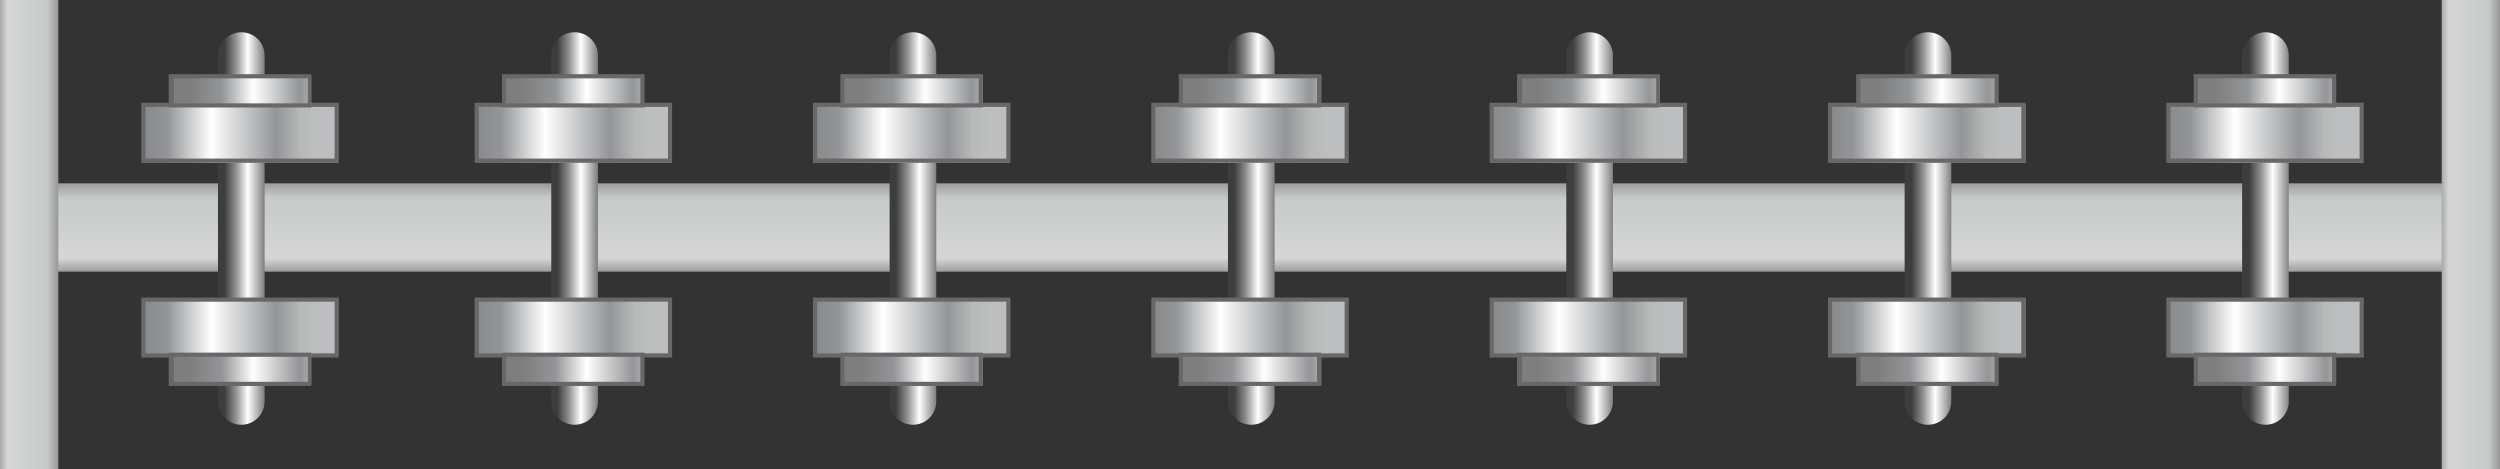 <?xml version="1.0" encoding="utf-8"?>
<!-- Generator: Adobe Illustrator 24.2.3, SVG Export Plug-In . SVG Version: 6.00 Build 0)  -->
<svg version="1.1" id="Layer_1" xmlns="http://www.w3.org/2000/svg" xmlns:xlink="http://www.w3.org/1999/xlink" x="0px" y="0px"
	 viewBox="0 0 300 56.3" style="enable-background:new 0 0 300 56.3;" xml:space="preserve">
<rect x="0" y="0" width="300" height="56.3" fill="#333333" stroke="none"/>
<style type="text/css">
	.st0{fill:url(#Rectangle_24457_1_);}
	.st1{clip-path:url(#SVGID_2_);}
	.st2{fill:#7E7E7E;}
	.st3{fill:url(#Rectangle_24458_2_);}
	.st4{fill:url(#SVGID_3_);}
	.st5{fill:#686868;}
	.st6{fill:url(#SVGID_4_);}
	.st7{fill:url(#SVGID_5_);}
	.st8{fill:url(#SVGID_6_);}
	.st9{fill:url(#Rectangle_24458_3_);}
	.st10{fill:url(#SVGID_7_);}
	.st11{fill:url(#SVGID_8_);}
	.st12{fill:url(#SVGID_9_);}
	.st13{fill:url(#SVGID_10_);}
	.st14{fill:url(#Rectangle_24458-2_1_);}
	.st15{fill:url(#SVGID_11_);}
	.st16{fill:url(#SVGID_12_);}
	.st17{fill:url(#SVGID_13_);}
	.st18{fill:url(#SVGID_14_);}
	.st19{fill:url(#Rectangle_24458-3_1_);}
	.st20{fill:url(#SVGID_15_);}
	.st21{fill:url(#SVGID_16_);}
	.st22{fill:url(#SVGID_17_);}
	.st23{fill:url(#SVGID_18_);}
	.st24{fill:url(#Rectangle_24458-4_1_);}
	.st25{fill:url(#SVGID_19_);}
	.st26{fill:url(#SVGID_20_);}
	.st27{fill:url(#SVGID_21_);}
	.st28{fill:url(#SVGID_22_);}
	.st29{fill:url(#Rectangle_24458-5_2_);}
	.st30{fill:url(#SVGID_23_);}
	.st31{fill:url(#SVGID_24_);}
	.st32{fill:url(#SVGID_25_);}
	.st33{fill:url(#SVGID_26_);}
	.st34{fill:url(#Rectangle_24458-5_3_);}
	.st35{fill:url(#SVGID_27_);}
	.st36{fill:url(#SVGID_28_);}
	.st37{fill:url(#SVGID_29_);}
	.st38{fill:url(#SVGID_30_);}
	.st39{fill:none;}
	.st40{fill:url(#Rectangle_24454_1_);}
	.st41{fill:url(#Rectangle_24455_1_);}
</style>
<g>
	
		<linearGradient id="Rectangle_24457_1_" gradientUnits="userSpaceOnUse" x1="-3529.144" y1="697.969" x2="-3529.439" y2="697.969" gradientTransform="matrix(2.000000e-15 -38.358 -572.734 -3.500000e-14 399900.688 -135348.922)">
		<stop  offset="0" style="stop-color:#9C9C9C"/>
		<stop  offset="0.155" style="stop-color:#C6CACA"/>
		<stop  offset="0.796" style="stop-color:#D6D6D6"/>
		<stop  offset="1" style="stop-color:#848484"/>
	</linearGradient>
	<rect id="Rectangle_24457" x="5.1" y="22" class="st0" width="289.9" height="10.6"/>
	<g>
		<defs>
			<rect id="SVGID_1_" x="14.4" y="21.9" width="267.4" height="10.7"/>
		</defs>
		<clipPath id="SVGID_2_">
			<use xlink:href="#SVGID_1_"  style="overflow:visible;"/>
		</clipPath>
		<g id="Repeat_Grid_14" transform="translate(1874.917 1353.667)" class="st1">
			<g transform="translate(-1875 -1354)">
				<rect id="Rectangle_24494" x="64.4" y="22.3" class="st2" width="9.1" height="10.8"/>
			</g>
			<g transform="translate(-1875 -1354)">
				<rect id="Rectangle_24494_1_" x="24.7" y="22.3" class="st2" width="9.1" height="10.8"/>
			</g>
			<g transform="translate(-1764 -1354)">
				<rect id="Rectangle_24494-2" x="-6" y="22.3" class="st2" width="9.1" height="10.8"/>
			</g>
			<g transform="translate(-1653 -1354)">
				<rect id="Rectangle_24494-3" x="-76.4" y="22.3" class="st2" width="9.1" height="10.8"/>
			</g>
			<g transform="translate(-1542 -1354)">
				<rect id="Rectangle_24494-4" x="-146.7" y="22.3" class="st2" width="9.1" height="10.8"/>
			</g>
			<g transform="translate(-1431 -1354)">
				<rect id="Rectangle_24494-5" x="-217.1" y="22.3" class="st2" width="9.1" height="10.8"/>
			</g>
			<g transform="translate(-1431 -1354)">
				<rect id="Rectangle_24494-5_1_" x="-176.6" y="22.3" class="st2" width="9.1" height="10.8"/>
			</g>
		</g>
	</g>
	<g id="Repeat_Grid_12" transform="translate(1848.554 1288.071)">
		<g id="Group_5731">
			
				<linearGradient id="Rectangle_24458_2_" gradientUnits="userSpaceOnUse" x1="-5350.95" y1="-590.644" x2="-5350.674" y2="-590.644" gradientTransform="matrix(19.983 0 0 -170.627 105145.625 -102040.57)">
				<stop  offset="0" style="stop-color:#3D3D3D"/>
				<stop  offset="0.249" style="stop-color:#8E8E8E"/>
				<stop  offset="0.514" style="stop-color:#FFFFFF"/>
				<stop  offset="1" style="stop-color:#535453"/>
			</linearGradient>
			<path id="Rectangle_24458" class="st3" d="M-1779.6-1284.2L-1779.6-1284.2c1.5,0,2.8,1.2,2.8,2.8v41.5c0,1.5-1.2,2.8-2.8,2.8l0,0
				c-1.5,0-2.8-1.2-2.8-2.8v-41.5C-1782.4-1283-1781.2-1284.2-1779.6-1284.2z"/>
			<g id="Group_5729" transform="translate(0 17.831)">
				<g id="Rectangle_24459" transform="translate(0 13.527)">
					
						<linearGradient id="SVGID_3_" gradientUnits="userSpaceOnUse" x1="-5367.694" y1="-629.381" x2="-5367.97" y2="-629.381" gradientTransform="matrix(85.16 0 0 -25.21 455344.875 -17170.16)">
						<stop  offset="0" style="stop-color:#BCBEC0"/>
						<stop  offset="8.400000e-02" style="stop-color:#B8B9B9"/>
						<stop  offset="0.214" style="stop-color:#939598"/>
						<stop  offset="0.544" style="stop-color:#FFFFFF"/>
						<stop  offset="0.766" style="stop-color:#939598"/>
						<stop  offset="1" style="stop-color:#7E7E7E"/>
					</linearGradient>
					<rect x="-1791.5" y="-1306.9" class="st4" width="23.5" height="7"/>
					<g>
						<path class="st5" d="M-1767.9-1299.9h-23.7v-7.2h23.7V-1299.9z M-1791.1-1300.4h22.7v-6.2h-22.7V-1300.4z"/>
					</g>
				</g>
				<g id="Rectangle_24460" transform="translate(11.99 1)">
					
						<linearGradient id="SVGID_4_" gradientUnits="userSpaceOnUse" x1="-5377.638" y1="-625.137" x2="-5377.913" y2="-625.137" gradientTransform="matrix(61.18 0 0 -13.527 327220.594 -9752.236)">
						<stop  offset="0" style="stop-color:#BCBEC0"/>
						<stop  offset="8.400000e-02" style="stop-color:#B8B9B9"/>
						<stop  offset="0.214" style="stop-color:#939598"/>
						<stop  offset="0.544" style="stop-color:#FFFFFF"/>
						<stop  offset="0.766" style="stop-color:#939598"/>
						<stop  offset="1" style="stop-color:#7E7E7E"/>
					</linearGradient>
					<rect x="-1800.2" y="-1297.9" class="st6" width="16.9" height="3.7"/>
					<g>
						<path class="st5" d="M-1783.2-1294h-17.1v-4h17.1V-1294z M-1799.8-1294.5h16.1v-3h-16.1V-1294.5z"/>
					</g>
				</g>
			</g>
			<g id="Group_5730" transform="translate(0 115.935)">
				<g id="Rectangle_24461">
					
						<linearGradient id="SVGID_5_" gradientUnits="userSpaceOnUse" x1="-5367.694" y1="-711.528" x2="-5367.97" y2="-711.528" gradientTransform="matrix(85.16 0 0 -25.21 455344.875 -19302.348)">
						<stop  offset="0" style="stop-color:#BCBEC0"/>
						<stop  offset="8.400000e-02" style="stop-color:#B8B9B9"/>
						<stop  offset="0.214" style="stop-color:#939598"/>
						<stop  offset="0.544" style="stop-color:#FFFFFF"/>
						<stop  offset="0.766" style="stop-color:#939598"/>
						<stop  offset="1" style="stop-color:#7E7E7E"/>
					</linearGradient>
					<rect x="-1791.5" y="-1368.2" class="st7" width="23.5" height="7"/>
					<g>
						<path class="st5" d="M-1767.9-1361.1h-23.7v-7.2h23.7V-1361.1z M-1791.1-1361.6h22.7v-6.2h-22.7V-1361.6z"/>
					</g>
				</g>
				<g id="Rectangle_24462" transform="translate(11.99 24.21)">
					
						<linearGradient id="SVGID_6_" gradientUnits="userSpaceOnUse" x1="-5377.638" y1="-739.956" x2="-5377.913" y2="-739.956" gradientTransform="matrix(61.18 0 0 -13.527 327220.594 -11393.251)">
						<stop  offset="0" style="stop-color:#BCBEC0"/>
						<stop  offset="8.400000e-02" style="stop-color:#B8B9B9"/>
						<stop  offset="0.214" style="stop-color:#939598"/>
						<stop  offset="0.544" style="stop-color:#FFFFFF"/>
						<stop  offset="0.766" style="stop-color:#939598"/>
						<stop  offset="1" style="stop-color:#7E7E7E"/>
					</linearGradient>
					<rect x="-1800.2" y="-1385.7" class="st8" width="16.9" height="3.7"/>
					<g>
						<path class="st5" d="M-1783.2-1381.9h-17.1v-4h17.1V-1381.9z M-1799.8-1382.4h16.1v-3h-16.1V-1382.4z"/>
					</g>
				</g>
			</g>
		</g>
		<g id="Group_5731_1_">
			
				<linearGradient id="Rectangle_24458_3_" gradientUnits="userSpaceOnUse" x1="-5352.95" y1="-590.644" x2="-5352.675" y2="-590.644" gradientTransform="matrix(19.983 0 0 -170.627 105145.625 -102040.57)">
				<stop  offset="0" style="stop-color:#3D3D3D"/>
				<stop  offset="0.249" style="stop-color:#8E8E8E"/>
				<stop  offset="0.514" style="stop-color:#FFFFFF"/>
				<stop  offset="1" style="stop-color:#535453"/>
			</linearGradient>
			<path id="Rectangle_24458_1_" class="st9" d="M-1819.6-1284.2L-1819.6-1284.2c1.5,0,2.8,1.2,2.8,2.8v41.5c0,1.5-1.2,2.8-2.8,2.8
				l0,0c-1.5,0-2.8-1.2-2.8-2.8v-41.5C-1822.4-1283-1821.1-1284.2-1819.6-1284.2z"/>
			<g id="Group_5729_1_" transform="translate(0 17.831)">
				<g id="Rectangle_24459_1_" transform="translate(0 13.527)">
					
						<linearGradient id="SVGID_7_" gradientUnits="userSpaceOnUse" x1="-5368.164" y1="-629.381" x2="-5368.44" y2="-629.381" gradientTransform="matrix(85.16 0 0 -25.21 455344.875 -17170.16)">
						<stop  offset="0" style="stop-color:#BCBEC0"/>
						<stop  offset="8.400000e-02" style="stop-color:#B8B9B9"/>
						<stop  offset="0.214" style="stop-color:#939598"/>
						<stop  offset="0.544" style="stop-color:#FFFFFF"/>
						<stop  offset="0.766" style="stop-color:#939598"/>
						<stop  offset="1" style="stop-color:#7E7E7E"/>
					</linearGradient>
					<rect x="-1831.5" y="-1306.9" class="st10" width="23.5" height="7"/>
					<g>
						<path class="st5" d="M-1807.9-1299.9h-23.7v-7.2h23.7V-1299.9z M-1831.1-1300.4h22.7v-6.2h-22.7V-1300.4z"/>
					</g>
				</g>
				<g id="Rectangle_24460_1_" transform="translate(11.99 1)">
					
						<linearGradient id="SVGID_8_" gradientUnits="userSpaceOnUse" x1="-5378.291" y1="-625.137" x2="-5378.567" y2="-625.137" gradientTransform="matrix(61.18 0 0 -13.527 327220.594 -9752.236)">
						<stop  offset="0" style="stop-color:#BCBEC0"/>
						<stop  offset="8.400000e-02" style="stop-color:#B8B9B9"/>
						<stop  offset="0.214" style="stop-color:#939598"/>
						<stop  offset="0.544" style="stop-color:#FFFFFF"/>
						<stop  offset="0.766" style="stop-color:#939598"/>
						<stop  offset="1" style="stop-color:#7E7E7E"/>
					</linearGradient>
					<rect x="-1840.1" y="-1297.9" class="st11" width="16.9" height="3.7"/>
					<g>
						<path class="st5" d="M-1823.2-1294h-17.1v-4h17.1V-1294z M-1839.7-1294.5h16.1v-3h-16.1V-1294.5z"/>
					</g>
				</g>
			</g>
			<g id="Group_5730_1_" transform="translate(0 115.935)">
				<g id="Rectangle_24461_1_">
					
						<linearGradient id="SVGID_9_" gradientUnits="userSpaceOnUse" x1="-5368.164" y1="-711.528" x2="-5368.44" y2="-711.528" gradientTransform="matrix(85.16 0 0 -25.21 455344.875 -19302.348)">
						<stop  offset="0" style="stop-color:#BCBEC0"/>
						<stop  offset="8.400000e-02" style="stop-color:#B8B9B9"/>
						<stop  offset="0.214" style="stop-color:#939598"/>
						<stop  offset="0.544" style="stop-color:#FFFFFF"/>
						<stop  offset="0.766" style="stop-color:#939598"/>
						<stop  offset="1" style="stop-color:#7E7E7E"/>
					</linearGradient>
					<rect x="-1831.5" y="-1368.2" class="st12" width="23.5" height="7"/>
					<g>
						<path class="st5" d="M-1807.9-1361.1h-23.7v-7.2h23.7V-1361.1z M-1831.1-1361.6h22.7v-6.2h-22.7V-1361.6z"/>
					</g>
				</g>
				<g id="Rectangle_24462_1_" transform="translate(11.99 24.21)">
					
						<linearGradient id="SVGID_10_" gradientUnits="userSpaceOnUse" x1="-5378.291" y1="-739.956" x2="-5378.567" y2="-739.956" gradientTransform="matrix(61.18 0 0 -13.527 327220.594 -11393.251)">
						<stop  offset="0" style="stop-color:#BCBEC0"/>
						<stop  offset="8.400000e-02" style="stop-color:#B8B9B9"/>
						<stop  offset="0.214" style="stop-color:#939598"/>
						<stop  offset="0.544" style="stop-color:#FFFFFF"/>
						<stop  offset="0.766" style="stop-color:#939598"/>
						<stop  offset="1" style="stop-color:#7E7E7E"/>
					</linearGradient>
					<rect x="-1840.1" y="-1385.7" class="st13" width="16.9" height="3.7"/>
					<g>
						<path class="st5" d="M-1823.2-1381.9h-17.1v-4h17.1V-1381.9z M-1839.7-1382.4h16.1v-3h-16.1V-1382.4z"/>
					</g>
				</g>
			</g>
		</g>
		<g id="Group_5731-2" transform="translate(111)">
			
				<linearGradient id="Rectangle_24458-2_1_" gradientUnits="userSpaceOnUse" x1="-5465.472" y1="-590.644" x2="-5465.196" y2="-590.644" gradientTransform="matrix(19.983 0 0 -170.627 107363.734 -102040.57)">
				<stop  offset="0" style="stop-color:#3D3D3D"/>
				<stop  offset="0.249" style="stop-color:#8E8E8E"/>
				<stop  offset="0.514" style="stop-color:#FFFFFF"/>
				<stop  offset="1" style="stop-color:#535453"/>
			</linearGradient>
			<path id="Rectangle_24458-2" class="st14" d="M-1850-1284.2L-1850-1284.2c1.5,0,2.8,1.2,2.8,2.8v41.5c0,1.5-1.2,2.8-2.8,2.8l0,0
				c-1.5,0-2.8-1.2-2.8-2.8v-41.5C-1852.8-1283-1851.6-1284.2-1850-1284.2z"/>
			<g id="Group_5729-2" transform="translate(0 17.831)">
				<g id="Rectangle_24459-2" transform="translate(0 13.527)">
					
						<linearGradient id="SVGID_11_" gradientUnits="userSpaceOnUse" x1="-5479.521" y1="-629.381" x2="-5479.796" y2="-629.381" gradientTransform="matrix(85.16 0 0 -25.21 464797.625 -17170.16)">
						<stop  offset="0" style="stop-color:#BCBEC0"/>
						<stop  offset="8.400000e-02" style="stop-color:#B8B9B9"/>
						<stop  offset="0.214" style="stop-color:#939598"/>
						<stop  offset="0.544" style="stop-color:#FFFFFF"/>
						<stop  offset="0.766" style="stop-color:#939598"/>
						<stop  offset="1" style="stop-color:#7E7E7E"/>
					</linearGradient>
					<rect x="-1861.9" y="-1306.9" class="st15" width="23.5" height="7"/>
					<g>
						<path class="st5" d="M-1838.3-1299.9h-23.7v-7.2h23.7V-1299.9z M-1861.5-1300.4h22.7v-6.2h-22.7V-1300.4z"/>
					</g>
				</g>
				<g id="Rectangle_24460-2" transform="translate(11.99 1)">
					
						<linearGradient id="SVGID_12_" gradientUnits="userSpaceOnUse" x1="-5489.788" y1="-625.137" x2="-5490.064" y2="-625.137" gradientTransform="matrix(61.18 0 0 -13.527 334011.562 -9752.236)">
						<stop  offset="0" style="stop-color:#BCBEC0"/>
						<stop  offset="8.400000e-02" style="stop-color:#B8B9B9"/>
						<stop  offset="0.214" style="stop-color:#939598"/>
						<stop  offset="0.544" style="stop-color:#FFFFFF"/>
						<stop  offset="0.766" style="stop-color:#939598"/>
						<stop  offset="1" style="stop-color:#7E7E7E"/>
					</linearGradient>
					<rect x="-1870.5" y="-1297.9" class="st16" width="16.9" height="3.7"/>
					<g>
						<path class="st5" d="M-1853.6-1294h-17.1v-4h17.1V-1294z M-1870.2-1294.5h16.1v-3h-16.1V-1294.5z"/>
					</g>
				</g>
			</g>
			<g id="Group_5730-2" transform="translate(0 115.935)">
				<g id="Rectangle_24461-2">
					
						<linearGradient id="SVGID_13_" gradientUnits="userSpaceOnUse" x1="-5479.521" y1="-711.528" x2="-5479.796" y2="-711.528" gradientTransform="matrix(85.16 0 0 -25.21 464797.625 -19302.348)">
						<stop  offset="0" style="stop-color:#BCBEC0"/>
						<stop  offset="8.400000e-02" style="stop-color:#B8B9B9"/>
						<stop  offset="0.214" style="stop-color:#939598"/>
						<stop  offset="0.544" style="stop-color:#FFFFFF"/>
						<stop  offset="0.766" style="stop-color:#939598"/>
						<stop  offset="1" style="stop-color:#7E7E7E"/>
					</linearGradient>
					<rect x="-1861.9" y="-1368.2" class="st17" width="23.5" height="7"/>
					<g>
						<path class="st5" d="M-1838.3-1361.1h-23.7v-7.2h23.7V-1361.1z M-1861.5-1361.6h22.7v-6.2h-22.7V-1361.6z"/>
					</g>
				</g>
				<g id="Rectangle_24462-2" transform="translate(11.99 24.21)">
					
						<linearGradient id="SVGID_14_" gradientUnits="userSpaceOnUse" x1="-5489.788" y1="-739.956" x2="-5490.064" y2="-739.956" gradientTransform="matrix(61.18 0 0 -13.527 334011.562 -11393.251)">
						<stop  offset="0" style="stop-color:#BCBEC0"/>
						<stop  offset="8.400000e-02" style="stop-color:#B8B9B9"/>
						<stop  offset="0.214" style="stop-color:#939598"/>
						<stop  offset="0.544" style="stop-color:#FFFFFF"/>
						<stop  offset="0.766" style="stop-color:#939598"/>
						<stop  offset="1" style="stop-color:#7E7E7E"/>
					</linearGradient>
					<rect x="-1870.5" y="-1385.7" class="st18" width="16.9" height="3.7"/>
					<g>
						<path class="st5" d="M-1853.6-1381.9h-17.1v-4h17.1V-1381.9z M-1870.2-1382.4h16.1v-3h-16.1V-1382.4z"/>
					</g>
				</g>
			</g>
		</g>
		<g id="Group_5731-3" transform="translate(222)">
			
				<linearGradient id="Rectangle_24458-3_1_" gradientUnits="userSpaceOnUse" x1="-5579.995" y1="-590.644" x2="-5579.719" y2="-590.644" gradientTransform="matrix(19.983 0 0 -170.627 109581.852 -102040.57)">
				<stop  offset="0" style="stop-color:#3D3D3D"/>
				<stop  offset="0.249" style="stop-color:#8E8E8E"/>
				<stop  offset="0.514" style="stop-color:#FFFFFF"/>
				<stop  offset="1" style="stop-color:#535453"/>
			</linearGradient>
			<path id="Rectangle_24458-3" class="st19" d="M-1920.4-1284.2L-1920.4-1284.2c1.5,0,2.8,1.2,2.8,2.8v41.5c0,1.5-1.2,2.8-2.8,2.8
				l0,0c-1.5,0-2.8-1.2-2.8-2.8v-41.5C-1923.2-1283-1922-1284.2-1920.4-1284.2z"/>
			<g id="Group_5729-3" transform="translate(0 17.831)">
				<g id="Rectangle_24459-3" transform="translate(0 13.527)">
					
						<linearGradient id="SVGID_15_" gradientUnits="userSpaceOnUse" x1="-5591.348" y1="-629.381" x2="-5591.623" y2="-629.381" gradientTransform="matrix(85.16 0 0 -25.21 474250.406 -17170.16)">
						<stop  offset="0" style="stop-color:#BCBEC0"/>
						<stop  offset="8.400000e-02" style="stop-color:#B8B9B9"/>
						<stop  offset="0.214" style="stop-color:#939598"/>
						<stop  offset="0.544" style="stop-color:#FFFFFF"/>
						<stop  offset="0.766" style="stop-color:#939598"/>
						<stop  offset="1" style="stop-color:#7E7E7E"/>
					</linearGradient>
					<rect x="-1932.3" y="-1306.9" class="st20" width="23.5" height="7"/>
					<g>
						<path class="st5" d="M-1908.7-1299.9h-23.7v-7.2h23.7V-1299.9z M-1931.9-1300.4h22.7v-6.2h-22.7V-1300.4z"/>
					</g>
				</g>
				<g id="Rectangle_24460-3" transform="translate(11.99 1)">
					
						<linearGradient id="SVGID_16_" gradientUnits="userSpaceOnUse" x1="-5601.939" y1="-625.137" x2="-5602.214" y2="-625.137" gradientTransform="matrix(61.18 0 0 -13.527 340802.531 -9752.236)">
						<stop  offset="0" style="stop-color:#BCBEC0"/>
						<stop  offset="8.400000e-02" style="stop-color:#B8B9B9"/>
						<stop  offset="0.214" style="stop-color:#939598"/>
						<stop  offset="0.544" style="stop-color:#FFFFFF"/>
						<stop  offset="0.766" style="stop-color:#939598"/>
						<stop  offset="1" style="stop-color:#7E7E7E"/>
					</linearGradient>
					<rect x="-1940.9" y="-1297.9" class="st21" width="16.9" height="3.7"/>
					<g>
						<path class="st5" d="M-1924-1294h-17.1v-4h17.1V-1294z M-1940.6-1294.5h16.1v-3h-16.1V-1294.5z"/>
					</g>
				</g>
			</g>
			<g id="Group_5730-3" transform="translate(0 115.935)">
				<g id="Rectangle_24461-3">
					
						<linearGradient id="SVGID_17_" gradientUnits="userSpaceOnUse" x1="-5591.348" y1="-711.528" x2="-5591.623" y2="-711.528" gradientTransform="matrix(85.16 0 0 -25.21 474250.406 -19302.348)">
						<stop  offset="0" style="stop-color:#BCBEC0"/>
						<stop  offset="8.400000e-02" style="stop-color:#B8B9B9"/>
						<stop  offset="0.214" style="stop-color:#939598"/>
						<stop  offset="0.544" style="stop-color:#FFFFFF"/>
						<stop  offset="0.766" style="stop-color:#939598"/>
						<stop  offset="1" style="stop-color:#7E7E7E"/>
					</linearGradient>
					<rect x="-1932.3" y="-1368.2" class="st22" width="23.5" height="7"/>
					<g>
						<path class="st5" d="M-1908.7-1361.1h-23.7v-7.2h23.7V-1361.1z M-1931.9-1361.6h22.7v-6.2h-22.7V-1361.6z"/>
					</g>
				</g>
				<g id="Rectangle_24462-3" transform="translate(11.99 24.21)">
					
						<linearGradient id="SVGID_18_" gradientUnits="userSpaceOnUse" x1="-5601.939" y1="-739.956" x2="-5602.214" y2="-739.956" gradientTransform="matrix(61.18 0 0 -13.527 340802.531 -11393.251)">
						<stop  offset="0" style="stop-color:#BCBEC0"/>
						<stop  offset="8.400000e-02" style="stop-color:#B8B9B9"/>
						<stop  offset="0.214" style="stop-color:#939598"/>
						<stop  offset="0.544" style="stop-color:#FFFFFF"/>
						<stop  offset="0.766" style="stop-color:#939598"/>
						<stop  offset="1" style="stop-color:#7E7E7E"/>
					</linearGradient>
					<rect x="-1940.9" y="-1385.7" class="st23" width="16.9" height="3.7"/>
					<g>
						<path class="st5" d="M-1924-1381.9h-17.1v-4h17.1V-1381.9z M-1940.6-1382.4h16.1v-3h-16.1V-1382.4z"/>
					</g>
				</g>
			</g>
		</g>
		<g id="Group_5731-4" transform="translate(333)">
			
				<linearGradient id="Rectangle_24458-4_1_" gradientUnits="userSpaceOnUse" x1="-5694.518" y1="-590.644" x2="-5694.242" y2="-590.644" gradientTransform="matrix(19.983 0 0 -170.627 111799.961 -102040.57)">
				<stop  offset="0" style="stop-color:#3D3D3D"/>
				<stop  offset="0.249" style="stop-color:#8E8E8E"/>
				<stop  offset="0.514" style="stop-color:#FFFFFF"/>
				<stop  offset="1" style="stop-color:#535453"/>
			</linearGradient>
			<path id="Rectangle_24458-4" class="st24" d="M-1990.8-1284.2L-1990.8-1284.2c1.5,0,2.8,1.2,2.8,2.8v41.5c0,1.5-1.2,2.8-2.8,2.8
				l0,0c-1.5,0-2.8-1.2-2.8-2.8v-41.5C-1993.6-1283-1992.3-1284.2-1990.8-1284.2z"/>
			<g id="Group_5729-4" transform="translate(0 17.831)">
				<g id="Rectangle_24459-4" transform="translate(0 13.527)">
					
						<linearGradient id="SVGID_19_" gradientUnits="userSpaceOnUse" x1="-5703.174" y1="-629.381" x2="-5703.45" y2="-629.381" gradientTransform="matrix(85.16 0 0 -25.21 483703.156 -17170.16)">
						<stop  offset="0" style="stop-color:#BCBEC0"/>
						<stop  offset="8.400000e-02" style="stop-color:#B8B9B9"/>
						<stop  offset="0.214" style="stop-color:#939598"/>
						<stop  offset="0.544" style="stop-color:#FFFFFF"/>
						<stop  offset="0.766" style="stop-color:#939598"/>
						<stop  offset="1" style="stop-color:#7E7E7E"/>
					</linearGradient>
					<rect x="-2002.7" y="-1306.9" class="st25" width="23.5" height="7"/>
					<g>
						<path class="st5" d="M-1979.1-1299.9h-23.7v-7.2h23.7V-1299.9z M-2002.3-1300.4h22.7v-6.2h-22.7V-1300.4z"/>
					</g>
				</g>
				<g id="Rectangle_24460-4" transform="translate(11.99 1)">
					
						<linearGradient id="SVGID_20_" gradientUnits="userSpaceOnUse" x1="-5714.089" y1="-625.137" x2="-5714.365" y2="-625.137" gradientTransform="matrix(61.18 0 0 -13.527 347593.531 -9752.236)">
						<stop  offset="0" style="stop-color:#BCBEC0"/>
						<stop  offset="8.400000e-02" style="stop-color:#B8B9B9"/>
						<stop  offset="0.214" style="stop-color:#939598"/>
						<stop  offset="0.544" style="stop-color:#FFFFFF"/>
						<stop  offset="0.766" style="stop-color:#939598"/>
						<stop  offset="1" style="stop-color:#7E7E7E"/>
					</linearGradient>
					<rect x="-2011.3" y="-1297.9" class="st26" width="16.9" height="3.7"/>
					<g>
						<path class="st5" d="M-1994.4-1294h-17.1v-4h17.1V-1294z M-2010.9-1294.5h16.1v-3h-16.1V-1294.5z"/>
					</g>
				</g>
			</g>
			<g id="Group_5730-4" transform="translate(0 115.935)">
				<g id="Rectangle_24461-4">
					
						<linearGradient id="SVGID_21_" gradientUnits="userSpaceOnUse" x1="-5703.174" y1="-711.528" x2="-5703.45" y2="-711.528" gradientTransform="matrix(85.16 0 0 -25.21 483703.156 -19302.348)">
						<stop  offset="0" style="stop-color:#BCBEC0"/>
						<stop  offset="8.400000e-02" style="stop-color:#B8B9B9"/>
						<stop  offset="0.214" style="stop-color:#939598"/>
						<stop  offset="0.544" style="stop-color:#FFFFFF"/>
						<stop  offset="0.766" style="stop-color:#939598"/>
						<stop  offset="1" style="stop-color:#7E7E7E"/>
					</linearGradient>
					<rect x="-2002.7" y="-1368.2" class="st27" width="23.5" height="7"/>
					<g>
						<path class="st5" d="M-1979.1-1361.1h-23.7v-7.2h23.7V-1361.1z M-2002.3-1361.6h22.7v-6.2h-22.7V-1361.6z"/>
					</g>
				</g>
				<g id="Rectangle_24462-4" transform="translate(11.99 24.21)">
					
						<linearGradient id="SVGID_22_" gradientUnits="userSpaceOnUse" x1="-5714.089" y1="-739.956" x2="-5714.365" y2="-739.956" gradientTransform="matrix(61.18 0 0 -13.527 347593.531 -11393.251)">
						<stop  offset="0" style="stop-color:#BCBEC0"/>
						<stop  offset="8.400000e-02" style="stop-color:#B8B9B9"/>
						<stop  offset="0.214" style="stop-color:#939598"/>
						<stop  offset="0.544" style="stop-color:#FFFFFF"/>
						<stop  offset="0.766" style="stop-color:#939598"/>
						<stop  offset="1" style="stop-color:#7E7E7E"/>
					</linearGradient>
					<rect x="-2011.3" y="-1385.7" class="st28" width="16.9" height="3.7"/>
					<g>
						<path class="st5" d="M-1994.4-1381.9h-17.1v-4h17.1V-1381.9z M-2010.9-1382.4h16.1v-3h-16.1V-1382.4z"/>
					</g>
				</g>
			</g>
		</g>
		<g id="Group_5731-5" transform="translate(444)">
			
				<linearGradient id="Rectangle_24458-5_2_" gradientUnits="userSpaceOnUse" x1="-5809.04" y1="-590.644" x2="-5808.765" y2="-590.644" gradientTransform="matrix(19.983 0 0 -170.627 114018.078 -102040.57)">
				<stop  offset="0" style="stop-color:#3D3D3D"/>
				<stop  offset="0.249" style="stop-color:#8E8E8E"/>
				<stop  offset="0.514" style="stop-color:#FFFFFF"/>
				<stop  offset="1" style="stop-color:#535453"/>
			</linearGradient>
			<path id="Rectangle_24458-5" class="st29" d="M-2061.2-1284.2L-2061.2-1284.2c1.5,0,2.8,1.2,2.8,2.8v41.5c0,1.5-1.2,2.8-2.8,2.8
				l0,0c-1.5,0-2.8-1.2-2.8-2.8v-41.5C-2064-1283-2062.7-1284.2-2061.2-1284.2z"/>
			<g id="Group_5729-5" transform="translate(0 17.831)">
				<g id="Rectangle_24459-5" transform="translate(0 13.527)">
					
						<linearGradient id="SVGID_23_" gradientUnits="userSpaceOnUse" x1="-5815.001" y1="-629.381" x2="-5815.276" y2="-629.381" gradientTransform="matrix(85.16 0 0 -25.21 493155.906 -17170.16)">
						<stop  offset="0" style="stop-color:#BCBEC0"/>
						<stop  offset="8.400000e-02" style="stop-color:#B8B9B9"/>
						<stop  offset="0.214" style="stop-color:#939598"/>
						<stop  offset="0.544" style="stop-color:#FFFFFF"/>
						<stop  offset="0.766" style="stop-color:#939598"/>
						<stop  offset="1" style="stop-color:#7E7E7E"/>
					</linearGradient>
					<rect x="-2073" y="-1306.9" class="st30" width="23.5" height="7"/>
					<g>
						<path class="st5" d="M-2049.5-1299.9h-23.7v-7.2h23.7V-1299.9z M-2072.7-1300.4h22.7v-6.2h-22.7V-1300.4z"/>
					</g>
				</g>
				<g id="Rectangle_24460-5" transform="translate(11.99 1)">
					
						<linearGradient id="SVGID_24_" gradientUnits="userSpaceOnUse" x1="-5826.24" y1="-625.137" x2="-5826.516" y2="-625.137" gradientTransform="matrix(61.18 0 0 -13.527 354384.5 -9752.236)">
						<stop  offset="0" style="stop-color:#BCBEC0"/>
						<stop  offset="8.400000e-02" style="stop-color:#B8B9B9"/>
						<stop  offset="0.214" style="stop-color:#939598"/>
						<stop  offset="0.544" style="stop-color:#FFFFFF"/>
						<stop  offset="0.766" style="stop-color:#939598"/>
						<stop  offset="1" style="stop-color:#7E7E7E"/>
					</linearGradient>
					<rect x="-2081.7" y="-1297.9" class="st31" width="16.9" height="3.7"/>
					<g>
						<path class="st5" d="M-2064.7-1294h-17.1v-4h17.1V-1294z M-2081.3-1294.5h16.1v-3h-16.1V-1294.5z"/>
					</g>
				</g>
			</g>
			<g id="Group_5730-5" transform="translate(0 115.935)">
				<g id="Rectangle_24461-5">
					
						<linearGradient id="SVGID_25_" gradientUnits="userSpaceOnUse" x1="-5815.001" y1="-711.528" x2="-5815.276" y2="-711.528" gradientTransform="matrix(85.16 0 0 -25.21 493155.906 -19302.348)">
						<stop  offset="0" style="stop-color:#BCBEC0"/>
						<stop  offset="8.400000e-02" style="stop-color:#B8B9B9"/>
						<stop  offset="0.214" style="stop-color:#939598"/>
						<stop  offset="0.544" style="stop-color:#FFFFFF"/>
						<stop  offset="0.766" style="stop-color:#939598"/>
						<stop  offset="1" style="stop-color:#7E7E7E"/>
					</linearGradient>
					<rect x="-2073" y="-1368.2" class="st32" width="23.5" height="7"/>
					<g>
						<path class="st5" d="M-2049.5-1361.1h-23.7v-7.2h23.7V-1361.1z M-2072.7-1361.6h22.7v-6.2h-22.7V-1361.6z"/>
					</g>
				</g>
				<g id="Rectangle_24462-5" transform="translate(11.99 24.21)">
					
						<linearGradient id="SVGID_26_" gradientUnits="userSpaceOnUse" x1="-5826.24" y1="-739.956" x2="-5826.516" y2="-739.956" gradientTransform="matrix(61.18 0 0 -13.527 354384.5 -11393.251)">
						<stop  offset="0" style="stop-color:#BCBEC0"/>
						<stop  offset="8.400000e-02" style="stop-color:#B8B9B9"/>
						<stop  offset="0.214" style="stop-color:#939598"/>
						<stop  offset="0.544" style="stop-color:#FFFFFF"/>
						<stop  offset="0.766" style="stop-color:#939598"/>
						<stop  offset="1" style="stop-color:#7E7E7E"/>
					</linearGradient>
					<rect x="-2081.7" y="-1385.7" class="st33" width="16.9" height="3.7"/>
					<g>
						<path class="st5" d="M-2064.7-1381.9h-17.1v-4h17.1V-1381.9z M-2081.3-1382.4h16.1v-3h-16.1V-1382.4z"/>
					</g>
				</g>
			</g>
		</g>
		<g id="Group_5731-5_1_" transform="translate(444)">
			
				<linearGradient id="Rectangle_24458-5_3_" gradientUnits="userSpaceOnUse" x1="-5807.012" y1="-590.644" x2="-5806.736" y2="-590.644" gradientTransform="matrix(19.983 0 0 -170.627 114018.078 -102040.57)">
				<stop  offset="0" style="stop-color:#3D3D3D"/>
				<stop  offset="0.249" style="stop-color:#8E8E8E"/>
				<stop  offset="0.514" style="stop-color:#FFFFFF"/>
				<stop  offset="1" style="stop-color:#535453"/>
			</linearGradient>
			<path id="Rectangle_24458-5_1_" class="st34" d="M-2020.7-1284.2L-2020.7-1284.2c1.5,0,2.8,1.2,2.8,2.8v41.5
				c0,1.5-1.2,2.8-2.8,2.8l0,0c-1.5,0-2.8-1.2-2.8-2.8v-41.5C-2023.4-1283-2022.2-1284.2-2020.7-1284.2z"/>
			<g id="Group_5729-5_1_" transform="translate(0 17.831)">
				<g id="Rectangle_24459-5_1_" transform="translate(0 13.527)">
					
						<linearGradient id="SVGID_27_" gradientUnits="userSpaceOnUse" x1="-5814.525" y1="-629.381" x2="-5814.8" y2="-629.381" gradientTransform="matrix(85.16 0 0 -25.21 493155.906 -17170.16)">
						<stop  offset="0" style="stop-color:#BCBEC0"/>
						<stop  offset="8.400000e-02" style="stop-color:#B8B9B9"/>
						<stop  offset="0.214" style="stop-color:#939598"/>
						<stop  offset="0.544" style="stop-color:#FFFFFF"/>
						<stop  offset="0.766" style="stop-color:#939598"/>
						<stop  offset="1" style="stop-color:#7E7E7E"/>
					</linearGradient>
					<rect x="-2032.5" y="-1306.9" class="st35" width="23.5" height="7"/>
					<g>
						<path class="st5" d="M-2008.9-1299.9h-23.7v-7.2h23.7V-1299.9z M-2032.1-1300.4h22.7v-6.2h-22.7V-1300.4z"/>
					</g>
				</g>
				<g id="Rectangle_24460-5_1_" transform="translate(11.99 1)">
					
						<linearGradient id="SVGID_28_" gradientUnits="userSpaceOnUse" x1="-5825.577" y1="-625.137" x2="-5825.853" y2="-625.137" gradientTransform="matrix(61.18 0 0 -13.527 354384.5 -9752.236)">
						<stop  offset="0" style="stop-color:#BCBEC0"/>
						<stop  offset="8.400000e-02" style="stop-color:#B8B9B9"/>
						<stop  offset="0.214" style="stop-color:#939598"/>
						<stop  offset="0.544" style="stop-color:#FFFFFF"/>
						<stop  offset="0.766" style="stop-color:#939598"/>
						<stop  offset="1" style="stop-color:#7E7E7E"/>
					</linearGradient>
					<rect x="-2041.2" y="-1297.9" class="st36" width="16.9" height="3.7"/>
					<g>
						<path class="st5" d="M-2024.2-1294h-17.1v-4h17.1V-1294z M-2040.8-1294.5h16.1v-3h-16.1V-1294.5z"/>
					</g>
				</g>
			</g>
			<g id="Group_5730-5_1_" transform="translate(0 115.935)">
				<g id="Rectangle_24461-5_1_">
					
						<linearGradient id="SVGID_29_" gradientUnits="userSpaceOnUse" x1="-5814.525" y1="-711.528" x2="-5814.8" y2="-711.528" gradientTransform="matrix(85.16 0 0 -25.21 493155.906 -19302.348)">
						<stop  offset="0" style="stop-color:#BCBEC0"/>
						<stop  offset="8.400000e-02" style="stop-color:#B8B9B9"/>
						<stop  offset="0.214" style="stop-color:#939598"/>
						<stop  offset="0.544" style="stop-color:#FFFFFF"/>
						<stop  offset="0.766" style="stop-color:#939598"/>
						<stop  offset="1" style="stop-color:#7E7E7E"/>
					</linearGradient>
					<rect x="-2032.5" y="-1368.2" class="st37" width="23.5" height="7"/>
					<g>
						<path class="st5" d="M-2008.9-1361.1h-23.7v-7.2h23.7V-1361.1z M-2032.1-1361.6h22.7v-6.2h-22.7V-1361.6z"/>
					</g>
				</g>
				<g id="Rectangle_24462-5_1_" transform="translate(11.99 24.21)">
					
						<linearGradient id="SVGID_30_" gradientUnits="userSpaceOnUse" x1="-5825.577" y1="-739.956" x2="-5825.853" y2="-739.956" gradientTransform="matrix(61.18 0 0 -13.527 354384.5 -11393.251)">
						<stop  offset="0" style="stop-color:#BCBEC0"/>
						<stop  offset="8.400000e-02" style="stop-color:#B8B9B9"/>
						<stop  offset="0.214" style="stop-color:#939598"/>
						<stop  offset="0.544" style="stop-color:#FFFFFF"/>
						<stop  offset="0.766" style="stop-color:#939598"/>
						<stop  offset="1" style="stop-color:#7E7E7E"/>
					</linearGradient>
					<rect x="-2041.2" y="-1385.7" class="st38" width="16.9" height="3.7"/>
					<g>
						<path class="st5" d="M-2024.2-1381.9h-17.1v-4h17.1V-1381.9z M-2040.8-1382.4h16.1v-3h-16.1V-1382.4z"/>
					</g>
				</g>
			</g>
		</g>
	</g>
	<rect x="11.1" y="3.8" class="st39" width="275.6" height="46.9"/>
	
		<linearGradient id="Rectangle_24454_1_" gradientUnits="userSpaceOnUse" x1="-3506.447" y1="697.612" x2="-3506.742" y2="697.612" gradientTransform="matrix(25.441 0 0 -204 89214.523 142341)">
		<stop  offset="0" style="stop-color:#9C9C9C"/>
		<stop  offset="0.155" style="stop-color:#C6CACA"/>
		<stop  offset="0.796" style="stop-color:#D6D6D6"/>
		<stop  offset="1" style="stop-color:#848484"/>
	</linearGradient>
	<rect id="Rectangle_24454" x="0" class="st40" width="7" height="56.3"/>
	
		<linearGradient id="Rectangle_24455_1_" gradientUnits="userSpaceOnUse" x1="-3518.379" y1="697.612" x2="-3518.675" y2="697.612" gradientTransform="matrix(25.441 0 0 -204 89811.086 142341)">
		<stop  offset="0" style="stop-color:#9C9C9C"/>
		<stop  offset="0.155" style="stop-color:#C6CACA"/>
		<stop  offset="0.796" style="stop-color:#D6D6D6"/>
		<stop  offset="1" style="stop-color:#848484"/>
	</linearGradient>
	<rect id="Rectangle_24455" x="293" class="st41" width="7" height="56.3"/>
</g>
</svg>
